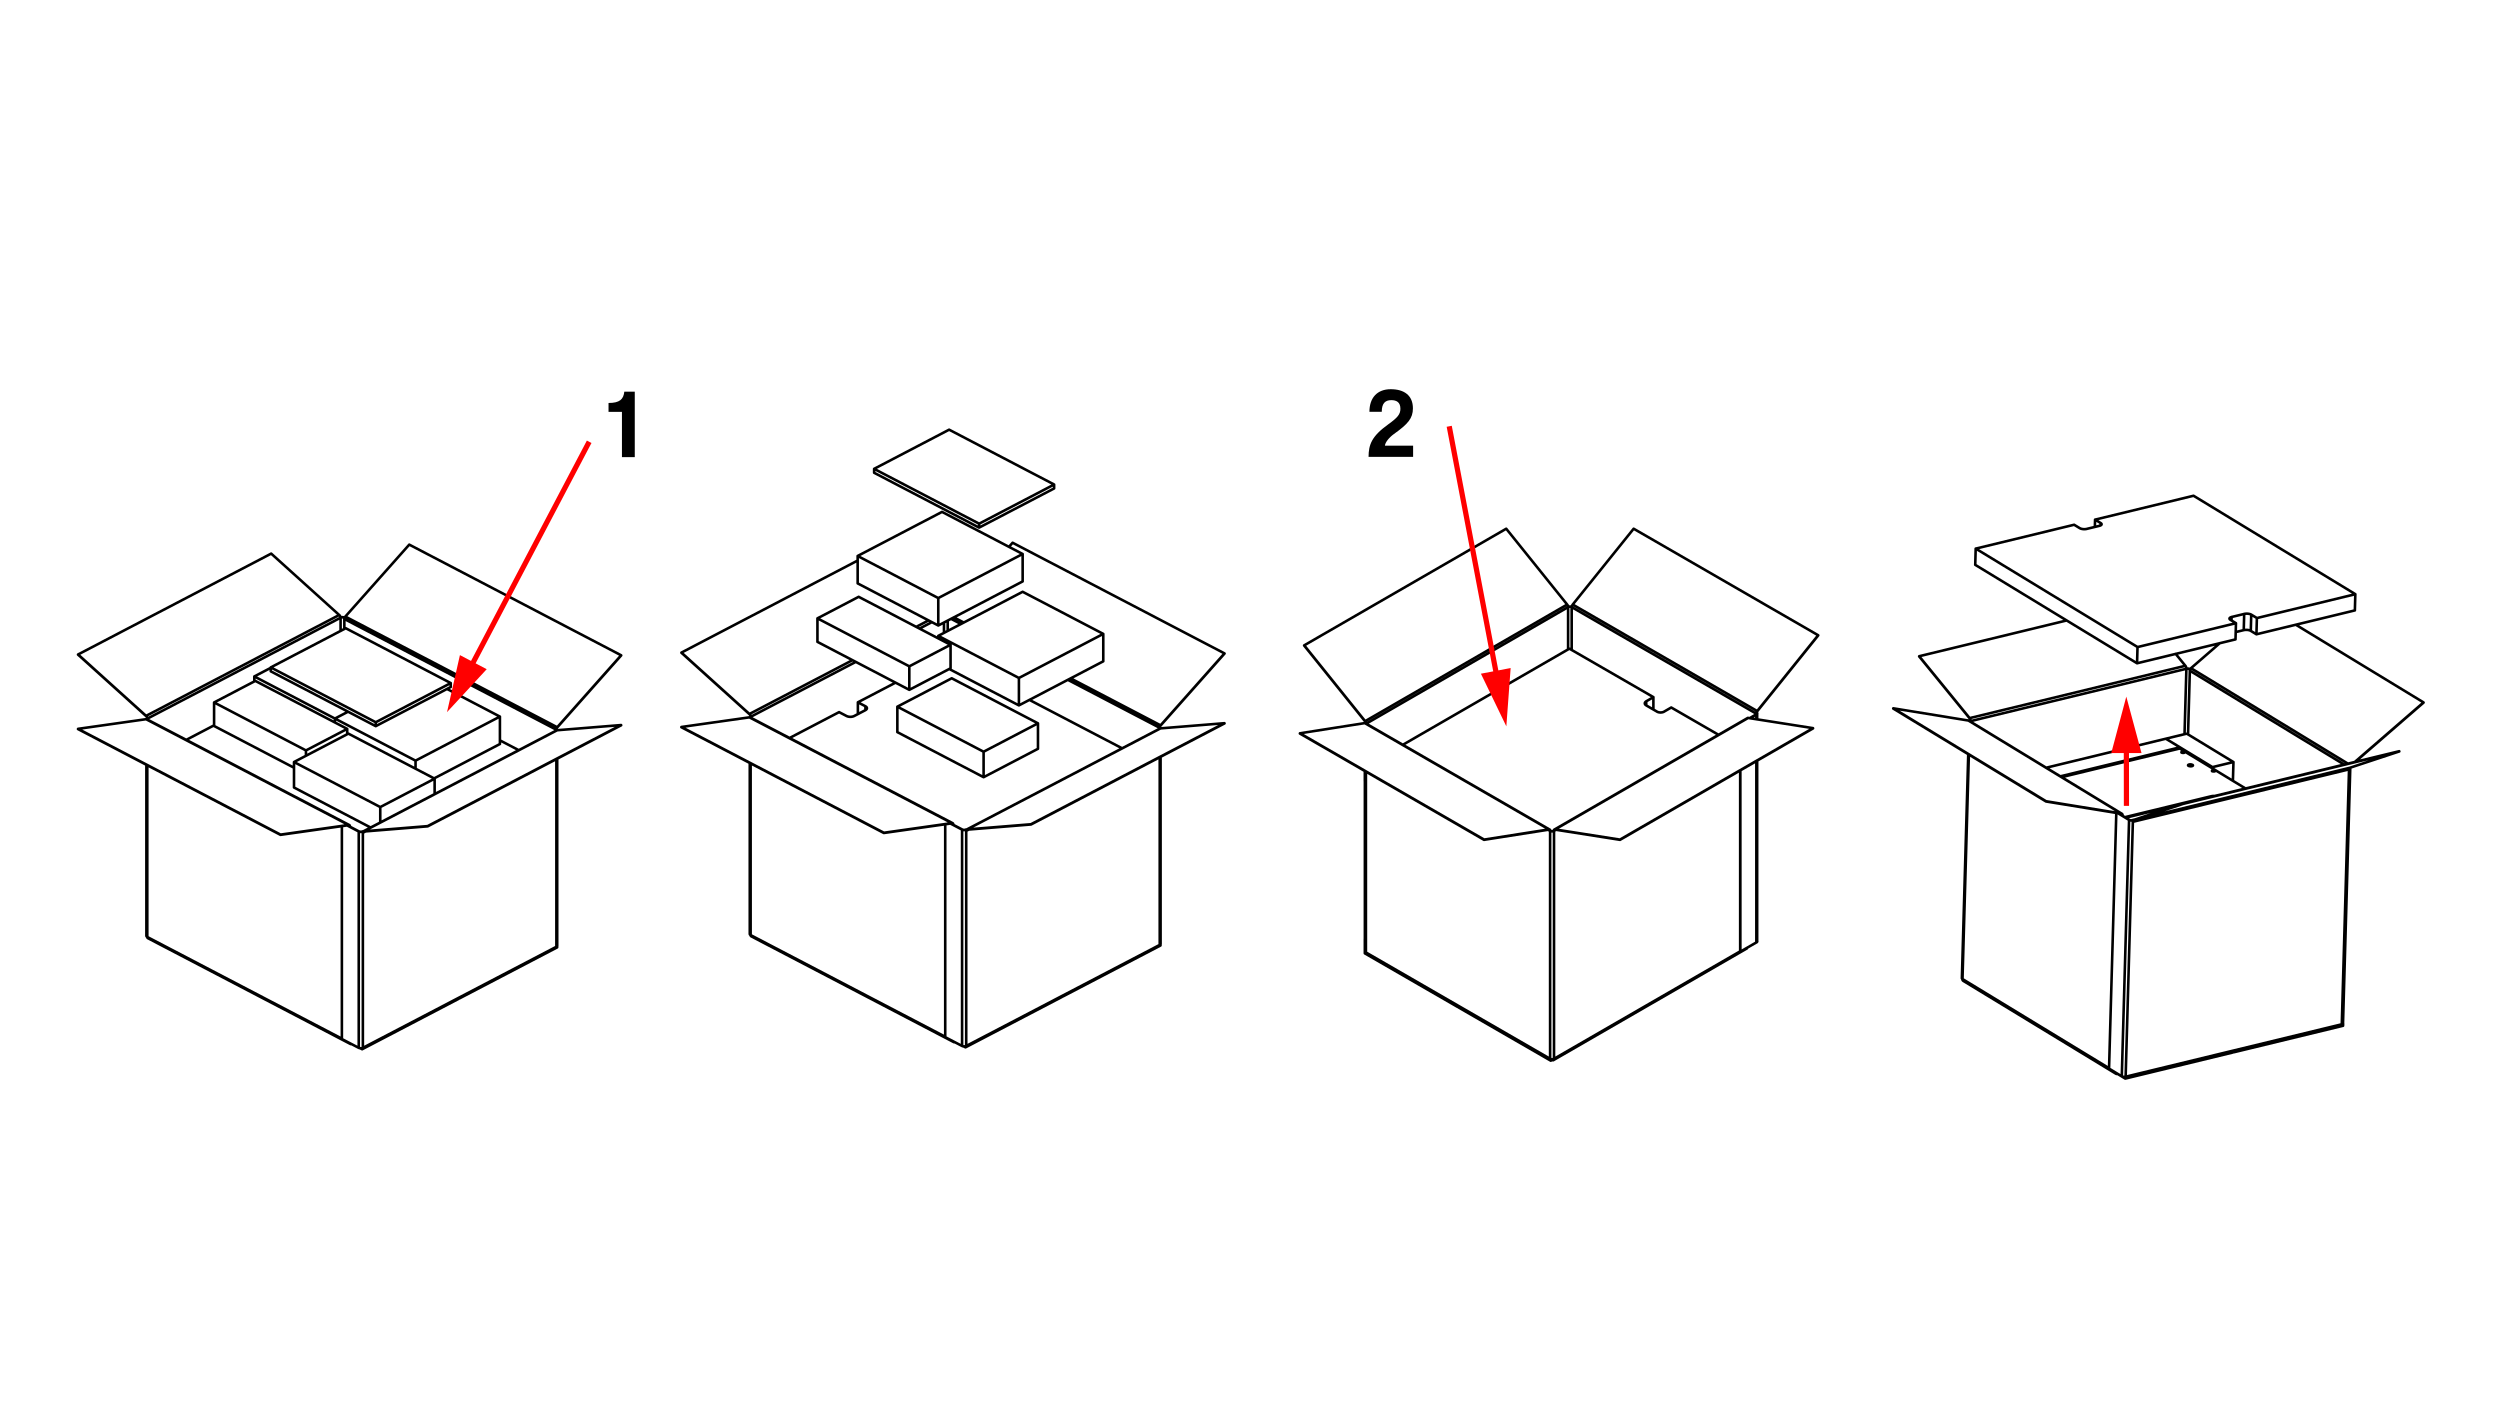 <?xml version="1.0" encoding="UTF-8"?>
<svg id="Layer_1" data-name="Layer 1" xmlns="http://www.w3.org/2000/svg" viewBox="0 0 1920 1080">
  <defs>
    <style>
      .cls-1 {
        fill: red;
      }

      .cls-2 {
        stroke: #000;
        stroke-linecap: round;
        stroke-width: 2px;
      }

      .cls-2, .cls-3 {
        fill: none;
        stroke-linejoin: round;
      }

      .cls-3 {
        stroke: red;
        stroke-width: 4px;
      }
    </style>
  </defs>
  <path class="cls-2" d="m261.57,474.41v10.2m-148.31,68.09v-.82m151.19-68.77v-7.74m162.71,84.99v.82m-314.05,26.55v131.89m149.46,78.07l-149.46-78.07m153.92-85.76l1.59.83m158.68,92.45v-144.09m-146.63,55.48l-1.97,1.03m74.3,127.14l74.88-39.11m0,0v-.97m-75.6,39.7l.72.38m0,0v-.75m-74.88,39.86l74.01-38.66m0,0v-.75m-75.41,38.68l1.4.73m0,0v-.84m-135.11-236.73l21.43-11.2m219.51,11.55l14.5,7.57m-133.87-101.83v.27m0-.27l-.3-.13-.34-.1-.37-.07-.38-.04h-.39l-.38.04-.37.07-.34.1-.16.06m2.89.14l.14-.08m-.14.08v.96m0-.96l-.27-.12-.31-.09-.33-.06-.35-.03h-.36l-.35.03-.33.06-.31.09-.27.12m7.3,326.86l.09.15.14.14.18.09.21.04h.19m-156.1-81.15l-.09-.06-.16-.15-.12-.2-.07-.24-.02-.27m155.54,81.55l.06.2.12.2.16.15.2.1.23.05h.25s.22-.06.22-.06m-156.78-250l-.02-.24-.05-.25-.08-.26-.11-.26-.14-.25-.16-.24-.18-.22-.2-.2m149.4-75.48l-148.31,77.47m147.27-79.57l.22.22.2.24.18.26.15.28.12.28.09.28.05.27.02.26m-148.31,77.47l-.02-.26-.05-.27-.09-.28-.12-.28-.15-.28-.18-.26-.2-.24-.22-.22m.9,169.84l-.25-.16-.2-.18-.13-.19-.07-.2v-.1m.79-166.91l-.23.14-.18.16-.12.17-.03.06m.55-.54l-.14-.08m0,0l-.25.16-.2.18-.13.19-.02.04m314.79,7.91v-.2s.05-.21.05-.21l.06-.22.08-.22.1-.22.12-.21.14-.2.16-.19m-162.78-85.08l-.1.12-.1.13-.09.13-.09.14-.08.14-.07.14-.06.14-.06.14m0,0l-.03.1-.03.1-.02.1-.02.1-.02.1v.09s-.02.09-.02.09v.09m0,0l162.71,84.99m0,0v-.22s.05-.23.05-.23l.07-.24.09-.24.12-.24.14-.23.16-.22.17-.21m-.24,2.38l-.03-.06-.12-.17-.18-.16-.23-.14m0,0l.14-.08m.6.56l-.02-.04-.13-.19-.2-.18-.25-.16m.66,166.03v.1s-.08.2-.08.2l-.13.19-.2.18-.25.16m-315.14-177.24l.05-.12m-52.23-47.15l-.05.12m0,0l52.23,47.15m148.36-77.58l-148.31,77.47m148.31-77.47l-52.23-47.15m0,0l-148.31,77.47m0,0l52.23,47.15m153.03-76.26l162.71,84.99m-113.62-140.25l162.71,84.99m-162.71-84.99l-49.09,55.26m162.71,84.99l49.09-55.26m-49.09,55.26l.07.09m0,0l49.09-55.26m-.07-.09l.07.09m-208.34,131.27v.3m-.14-.23v.15m-156.41-82.47h.22s.2.02.2.02l.16.06m155.83,82.23l-.02-.22-.05-.2-.08-.17-.11-.14-.14-.1-.16-.07-.18-.03h-.2m.95.93l.14-.08m0,0l-.02-.24-.06-.22-.09-.19-.12-.15-.15-.12-.18-.07-.2-.03h-.22m159.58,93.55l-148.6,77.62m-3.17,0l-12.96-6.77m0,0v-163.49m4.01-.57l8.95,4.68m-8.72-4.71l8.87,4.63m152.27-77.68l-.17.03-.16.06m-148.92,78.62v-.19s.05-.17.05-.17l.06-.15.08-.13.1-.11.12-.08.14-.06.16-.03m-.72.24l.06-.09.06-.08.07-.07.08-.06.09-.05.09-.04.1-.03h.1m-.65,166.28v-165.2m0-.69v.69m0-.96v.27m-3.17,165.89v-166.16m3.17,166.16l-.3.13-.34.1-.37.07-.38.04h-.39l-.38-.04-.37-.07-.34-.1-.3-.13m.14-166.23l.27.12.31.09.33.06.35.03h.35l.35-.03.33-.06.31-.09.27-.12m-2.88,0l-.14.08m0,0l.3.13.34.1.37.07.38.04h.39l.38-.04.37-.07.34-.1.3-.13m0,0l-.14-.08m-166.35-86.15l155.51,81.23m-155.51-81.23l-52.23,7.41m-.05.17l155.51,81.23m-155.46-81.4l155.51,81.23m-155.51-81.23l-.05.17m207.74,73.82l.05-.17m-52.23,7.41l52.23-7.41m-52.23,7.41l-.05.17m0,0l52.23-7.41m160.27-72.93l-148.6,77.62m197.69-81.6l-49.09,3.98m-148.6,77.62l49.09-3.98m-49.09,3.98l.07.17m0,0l49.09-3.98m-.07-.17l.07.17m148.6-77.62l-148.6,77.62m148.53-77.79l.07.17m-.07-.17l-148.6,77.62m-102.61-29.65v-19.57m58.88,50.32l-58.88-30.76m66.24,26.91v-11.88m41.76-9.93v-11.88m-107.99-12.79l41.76-21.81m24.48,56.41l-66.24-34.6m107.99,12.79l-41.76,21.81m-24.48-56.41l66.24,34.6m-169.38-40.47v-18.06m61.38,50.12l-61.38-32.06m31.68-34.61l70.56,36.85m-102.23-20.31l31.68-16.55m38.88,53.4l-70.56-36.85m102.23,20.31l-31.68,16.55m0,4.1v-4.1m31.68-12.45v-4.1m-58.71-46.88l-12.64,6.6m61.92,32.34l10.08-5.26m-10.08,5.26v3.01m-61.92-35.35l61.92,32.34m-61.92-32.34v3.84m188.63,27l-40.64-21.23m-75.99,17.47l-10.08,5.26m76.19,45.96l50.52-26.39m0-21.07v21.07m-64.8,12.77l64.8-33.85m-64.8,33.85v6.16m-61.92-38.5l61.92,32.34m-61.92-32.34v3.01m-49.28-39.28l80.64,42.12m-80.64-45.13v3.01m80.64,42.12l57.6-30.08m0-3.01v3.01m-57.6,27.07v3.01m-23.04-75.21l-57.6,30.08m0,0l80.64,42.12m0,0l57.6-30.08m0,0l-80.64-42.12m-151.99,238.02l155.51,81.23m-156.63-214.39v131.4m315.5,7.52v-143.61m-159.66,50.98l-155.51-81.23m314.83,8.48l-148.6,77.62"/>
  <path class="cls-2" d="m664.64,542.4v3.01m60.33-67.25v7.94m-67.72,22.24l-80.6,42.1m139.02-72.62l-9.46,4.94m-129.56,68.49v-.82m151.19-65.84v-7.94m92.3,45.48l70.41,36.78m-160.1-83.62l7.6,3.97m152.49,79.65v.82m-235.84-52.72l-79.11,41.32m137.53-71.84l-9.46,4.94m118.63,39.57l69.03,36.06m-158.72-82.91l7.6,3.97m-163.72,108.15v131.89m149.46,78.07l-149.46-78.07m153.92-85.76l1.59.83m158.68,92.45v-144.09m-146.63,55.48l-1.97,1.03m73.58,126.77l.72.38m0,0l74.88-39.11m-74.88,39.11v-.75m74.88-38.36v-.97m-151.15,78.46l1.4.73m0,0v-.84m0,.84l74.01-38.66m0,0v-.75m-156.66-225.56v9.03m5.76-6.02l-5.76-3.01m5.76,6.02l.35-.21.3-.23.24-.25.17-.26.1-.27.03-.28-.03-.28-.1-.27-.17-.26-.24-.25-.3-.23-.35-.21m-8.64,7.52l8.64-4.51m-14.4,4.51l.4.18.44.15.48.12.5.09.52.05.53.02.53-.02.52-.05.5-.09.48-.12.44-.15.4-.18m-11.52-3.01l5.76,3.01m-43.82,16.87l38.06-19.88m146.19-9.38l71.19,37.18m-202.98-35.33l28.92-15.1m44.48,275.54l.09.15.14.14.18.09.21.04h.19m-156.1-81.15l-.09-.06-.16-.15-.12-.2-.07-.24-.02-.27m155.54,81.55l.06.2.12.2.16.15.2.1.23.05h.25s.22-.06.22-.06m-156.78-250l-.02-.24-.05-.25-.08-.26-.11-.26-.14-.25-.16-.24-.18-.22-.2-.2m1.09,1.98l-.02-.26-.05-.27-.09-.28-.12-.28-.15-.28-.18-.26-.2-.24-.22-.22m.9,169.84l-.25-.16-.2-.18-.13-.19-.07-.2v-.1m.79-166.91l-.23.14-.18.16-.12.17-.03.06m.55-.54l-.14-.08m0,0l-.25.16-.2.18-.13.19-.02.04m314.79,7.91v-.2s.05-.21.05-.21l.06-.22.08-.22.1-.22.12-.21.14-.2.16-.19m-.86,1.75v-.22s.05-.23.05-.23l.07-.24.09-.24.12-.24.14-.23.16-.22.17-.21m-.24,2.38l-.03-.06-.12-.17-.18-.16-.23-.14m0,0l.14-.08m.6.56l-.02-.04-.13-.19-.2-.18-.25-.16m.66,166.03v.1s-.08.2-.08.2l-.13.19-.2.18-.25.16m-315.14-177.24l.05-.12m-52.23-47.15l-.05.12m0,0l52.23,47.15m83.17-117.96l-135.35,70.7m0,0l52.23,47.15m315.74,8.73l.07.09m0,0l49.09-55.26m-.07-.09l.07.09m-49.16,55.17l49.09-55.26m-162.71-84.99l162.71,84.99m-162.71-84.99l-2.83,3.18m-42.74,213.18v.3m-.14-.23v.15m-156.41-82.47h.22s.2.02.2.02l.16.06m155.83,82.23l-.02-.22-.05-.2-.08-.17-.11-.14-.14-.1-.16-.07-.18-.03h-.2m.95.93l.14-.08m0,0l-.02-.24-.06-.22-.09-.19-.12-.15-.15-.12-.18-.07-.2-.03h-.22m159.58,93.55l-148.6,77.62m-3.17,0l-12.96-6.77m0,0v-163.49m4.01-.57l8.95,4.68m-8.72-4.71l8.87,4.63m152.27-77.68l-.17.03-.16.06m-148.92,78.62v-.19s.05-.17.05-.17l.06-.15.08-.13.1-.11.12-.08.14-.06.16-.03m-.72.24l.06-.09.06-.08.07-.07.08-.06.09-.05.09-.04.1-.02h.1m-.65,166.28v-165.2m0-.69v.69m0-.96v.27m-3.17,165.89v-166.16m3.17,166.16l-.3.13-.34.1-.37.07-.38.04h-.39l-.38-.04-.37-.07-.34-.1-.3-.13m.14-166.23l.27.12.31.09.33.06.35.03h.35l.35-.03.33-.06.31-.09.27-.12m-2.88,0l-.14.08m0,0l.3.13.34.1.37.07.38.04h.39l.38-.04.37-.07.34-.1.3-.13m0,0l-.14-.08m-166.35-86.15l155.51,81.23m-155.51-81.23l-52.23,7.41m-.05.17l155.51,81.23m-155.46-81.4l155.51,81.23m-155.51-81.23l-.05.17m207.74,73.82l.05-.17m-52.23,7.41l52.23-7.41m-52.23,7.41l-.05.17m0,0l52.23-7.41m160.27-72.93l-148.6,77.62m197.69-81.6l-49.09,3.98m-148.6,77.62l49.09-3.98m-49.09,3.98l.07.17m0,0l49.09-3.98m-.07-.17l.07.17m148.6-77.62l-148.6,77.62m148.53-77.79l.07.17m-.07-.17l-148.6,77.62m-102.61-90.3l41.76-21.81m0,0l66.24,34.6m0,0l-41.76,21.81m41.76-2.25l-41.76,21.81m41.76-21.81v-19.57m-41.76,21.81l-66.24-34.6m0,19.57v-19.57m66.24,54.16l-66.24-34.6m66.24,34.6v-19.57m-95.94-118.96l70.56,36.85m-102.23-20.31l31.68-16.55m70.56,36.85l-31.68,16.55m31.68,1.51l-31.68,16.55m31.68-16.55v-18.06m-31.68,16.55l-70.56-36.85m0,18.06v-18.06m70.56,54.91l-70.56-36.85m70.56,36.85v-18.06m-39.67-63.7l61.92,32.34m-61.92-53.41v21.07m126.71-22.57l-61.92-32.34m0,0l-64.8,33.85m0,0l61.92,32.34m0,21.07l64.8-33.85m0-21.07v21.07m-64.8,12.77l64.8-33.85m-64.8,33.85v21.07m61.92,61.36l64.8-33.85m0-21.07v21.07m-118.3,5.9l53.51,27.95m0-21.07v21.07m-61.92-53.41v1.94m126.71-3.44l-61.92-32.34m0,0l-64.8,33.85m0,0l61.92,32.34m0,0l64.8-33.85m-175.99-123.75l80.64,42.12m-80.64-45.13v3.01m80.64,42.12l57.6-30.08m0-3.01v3.01m-57.6,27.07v3.01m-23.04-75.21l-57.6,30.08m0,0l80.64,42.12m0,0l57.6-30.08m0,0l-80.64-42.12m-151.99,389.09l155.51,81.23m-156.63-214.39v131.4m315.5,7.52v-143.61m-159.66,50.98l-155.51-81.23m314.83,8.48l-148.6,77.62"/>
  <path class="cls-2" d="m1264.3,538.57v3.17m-57.25-42.56v-32.92m141.69,82.38v-.58m-144.44-81.8v32.45m-155.02,57.05l155.02-89.49m144.58,86.1v-3.65m0,175.04v-139.23m-299.86,8.08v138.92m287.37-.87l-142.93,82.51m-4.53-175.91l1.51.87m3.02,0l1.51-.87m-146.77,94.91l71.4,41.22m-71.4-41.22v-11.1m71.4,52.31l.82-.48m-.82.48v-1.11m.82,1.59v-1.11m0,1.11l70.57,40.74m-142.79-93.53l.2.12m142.59,93.42v-1.2m0,1.2l1.1-.63m77.71-278.55v9.51m-221.4,55.12l-.2-.11m0-7.8v7.8m235.33-56.59l36.3,20.96m-41.8-17.79l5.49-3.17m-10.98,3.17l.35.18.39.15.42.13.44.1.46.06.47.03h.47l.47-.03.46-.06.44-.1.42-.13.39-.15.35-.18m-13.73-4.76l8.24,4.76m-8.24-7.93l-.31.2-.27.22-.22.24-.17.25-.11.26-.06.27v.27l.06.27.11.26.17.25.22.24.27.22.31.2m5.49-6.34l-5.49,3.17m-58.9-40.34l64.39,37.17m-192.41,36.57l127.66-73.69m-156.85,222.77v-121.13m.2,121.25l-.2-.12m.2-121.02l-.2-.11m158.86-133.81l-.15-.07-.32-.11-.35-.07-.37-.04h-.37l-.37.04-.35.07-.32.11-.15.07m2.75.15l-.26-.13-.29-.1-.32-.07-.33-.03h-.34l-.33.03-.32.07-.29.1-.26.13m144.76,80.83h0s.1-.24.1-.24l.12-.22.14-.21.15-.2m-142.52-79.95l141.69,81.8m.22-1.04l.03-.07.07-.15.08-.15.08-.14.09-.14.09-.13.1-.13m-141.69-81.8l-.16.22-.15.24-.13.25-.11.25-.09.26-.06.25-.04.25v.24m141.68,80.79v1.01m0,.58l.22-.15.17-.17.12-.18.06-.19v-.2l-.06-.19-.12-.18-.17-.17-.22-.15m.14-.08l-.14.08m.14,1.66l.24-.16.19-.19.13-.2.06-.21v-.21l-.06-.21-.13-.2-.19-.19-.24-.16m.63,175.91v.11s-.07.21-.07.21l-.13.2-.19.19-.24.16m-156.93,90.28h0m.14-.09l.1.04.23.06h.22s.2-.04.2-.04l.17-.1.14-.15.1-.19.06-.23v-.1m-1.35.79l.26.12.25.07h.24s.22-.04.22-.04l.19-.11.15-.16.11-.21.07-.25.02-.29m148.25-85.27l-.06.21-.11.21-.15.16-.09.06m-292.97-174.56l.15.2.13.21.12.22.1.23h0m-.44-.97l.1.13.09.13.09.14.08.14.08.15.07.15.03.07m155.37-88.53v-.24s-.05-.25-.05-.25l-.06-.25-.09-.26-.11-.25-.13-.25-.15-.24-.16-.22m132.84,266.49v-139.08m.14,139.15l-.14-.08m12.49-7.05l-12.36,7.13m0,0v-139.23m7.39-40.07l4.97-2.87m-.14-.08l.14.08m-5.18,2.83l5.04-2.91m-299.59,6.18v.86m0-.86l-.22.15-.17.17-.12.18-.03.06m.53-.57l-.14-.08m0,176.78l-.24-.16-.19-.19-.13-.2-.06-.21v-.07m.62-175.95l-.24.16-.19.19-.13.2-.02.04m159.36-91.02l141.69,81.8m-94.89-140.03l141.69,81.8m-141.69-81.8l-46.81,58.23m141.69,81.8l46.81-58.23m-46.81,58.23l.07.1m0,0l46.81-58.23m-.07-.1l.07.1m-394.78,7.67l-.07.1m0,0l46.81,58.23m.07-.1l-.07.1m.07-.1l155.15-89.57m0,0l-46.81-58.23m-155.15,89.57l155.15-89.57m-155.15,89.57l46.81,58.23m142.04,259.28l-141.42-81.64m141.42,81.64v-175.04m3.02,175.04l-.29.14-.32.11-.35.07-.37.04h-.37l-.37-.04-.35-.07-.32-.11-.29-.14m3.02-175.04v175.04m-2.88-175.12l.26.13.29.1.32.07.33.03h.34l.33-.03.32-.07.29-.1.26-.13m-2.88.08l.29.14.32.11.35.07.37.04h.37l.37-.04.35-.07.32-.11.29-.14m-145.3-82.78h.21s.19.02.19.02l.15.06m293.33-3.96l.15-.06.19-.03h.21m-148.24,85.79h-.19s-.18.02-.18.02l-.16.07-.13.11-.11.15-.08.18-.05.21-.02.23m.86-1.14h-.21s-.19.02-.19.02l-.17.08-.15.12-.12.16-.09.2-.05.23-.02.26m0,0l.14.08m-3.02,0l-.02-.23-.05-.21-.08-.18-.11-.15-.13-.11-.16-.07-.18-.03h-.19m1.04.9l-.14.08m.14-.08l-.02-.26-.05-.23-.09-.2-.12-.16-.15-.12-.17-.08-.19-.03h-.21m-141.42-81.63l141.42,81.64m-141.42-81.64l-49.8,7.82m195.95,73.82l148.28-85.6m49.8,7.82l-49.8-7.82m-344.28,11.96l141.42,81.64m-141.37-81.82l141.42,81.64m-141.42-81.64l-.05.18m191.22,73.82l.05-.18m-49.8,7.82l49.8-7.82m-49.8,7.82l-.05.18m0,0l49.8-7.82m4.83,0l-.05-.18m.05.18l49.8,7.82m-49.85-7.99l49.8,7.82m.05.18l148.28-85.6m-.05-.18l.05.18m-148.33,85.43l148.28-85.6m-148.28,85.6l.05.18m105.34-92.51v-4.62m0,175.04v-138.72m-156.49,229.98l148.28-85.6m-151.17-91.47l-141.42-81.64m293.33-3.96l-148.28,85.6"/>
  <path class="cls-2" d="m1613.31,401.69l-.05,1.74m100.6,70.37l-.08,2.69m-14.83,115.76h0s0-.02,0-.02m2.14.06v.02m-.51.17l.13-.04.14-.07.09-.08.04-.09-.02-.09-.07-.09-.12-.08m0,0l-.16-.07-.2-.05-.22-.03h-.23s-.22,0-.22,0l-.21.03-.18.05-.14.07-.09.08-.04.09.02.09.07.09.12.08.16.07h0m-23.97-14.47v-.02m2.13.06h0s0,.02,0,.02m-.51.17l.11-.03.15-.07.1-.08.05-.09v-.09s-.07-.09-.07-.09l-.11-.08m0,0l-.16-.07-.19-.05-.22-.03h-.23s-.23,0-.23,0l-.21.03-.18.05-.15.07-.1.08-.05.09v.09s.07.09.07.09l.11.08.16.07h.04m21.97,33.4l.17.41m-18.99-98.29l-1.42,50.13m-164.27-9.57v-.37m166.97,10.16l1.39-48.94m122.76,74.67h0m-122.76-74.67l118.52,72.1m4.24,2.58l-.02.87m-121.8-77.46l120.5,73.3m-177.01,238.26v.04m-114.15-245.35l-4.89,172.45m112.67,68.54l-112.67-68.54m120.1-127.25l2.82,1.71m85.7,181.72l83.65-20.29m0,0l.05-1.62m-84.63,21.33l.94.57m0,0l.04-1.32m-83.68,21.61l82.68-20.06m0,0l.04-1.32m-88.8,17.67l6.08,3.7m0,0l.04-1.34m-23.22-427.95l-.16,5.58m119.74,79.86l-.29-.15-.33-.14-.37-.12-.4-.11-.43-.09-.45-.07-.46-.05-.47-.02h-.47s-.46.02-.46.02l-.45.04-.43.06-.4.08m0,0l-6.19,1.5m6.55-13.99l-.35,12.49m85.34-15.15l-75.6,18.34m75.96-30.82l-.35,12.49m-75.6,18.34l-4.35-2.64m4.7-9.84l-.35,12.49m-3.99-15.13l-.35,12.49m-11.74,6.55l-75.6,18.34m75.96-30.82l-.35,12.49m-103.49-89.34l-4.35-2.64m3.3,4.75l.37-.1.33-.12.29-.14.25-.15.2-.16.14-.17.09-.18.03-.18-.02-.19-.08-.18-.13-.18-.19-.17-.24-.17m-10.7,4.44l9.65-2.34m-15.04,1.8l.29.15.33.14.37.12.4.11.43.09.45.07.46.05.47.02h.47s.46-.02.46-.02l.45-.04.43-.06.4-.08m-9.74-3.18l4.35,2.64m-79.95,15.69l75.6-18.34m124.28,75.6l-75.6,18.34m71.26-20.98l4.35,2.64m-3.3-4.75l-.37.1-.33.12-.29.14-.25.15-.2.16-.14.17-.09.18-.03.18.02.19.08.18.13.18.19.17.24.16m10.7-4.44l-9.65,2.34m15.04-1.8l-.29-.15-.33-.14-.37-.12-.4-.11-.43-.09-.45-.07-.46-.05-.47-.02h-.47s-.46.02-.46.02l-.45.04-.43.06-.4.08m9.74,3.18l-4.35-2.64m79.95-15.69l-75.6,18.34m-48.68-93.94l124.28,75.6m-199.88-57.26l75.6-18.34m-43.37,128.66l-124.28-75.6m124.63,63.11l-.35,12.49m.35-12.49l-124.28-75.6m0,0l-.35,12.49m198.31,151.44l-.41,14.44m-35.04-36l35.45,21.57m-51.94-17.91l15.6-3.78m20.25,25.59l16.09-3.9m-16.09,3.9l-.03.98m-35.82-22.79l35.85,21.81m-35.85-21.81l10.86,6.61m-10.86-6.61l-91.78,22.26m102.61-14.67l.03-.98m0,0l-91.78,22.26m117.82-3.83v-.39m-.56.32v-.3m0,0l.56-.02m.36.18l-.36-.18m.36.18l-.2.2m0,0l-.56.02m-.36-.18l.36.18m-.15-.38l-.2.2m-.51.05h0m-22.18-14.16v-.39m-.56.33v-.32m0,0h.56m.34.17l-.34-.19m.34.19l-.22.2m0,0h-.56m-.34-.17l.34.19m-.12-.39l-.22.2m-.51.06h0s0-.02,0-.02m-35.5,51.36l-3.05.74m-.12,0l3.56-.86m35.36-11.7l-43.19,10.48m-.63-.39l66.03-16.02m0,0l.45-.1.48-.08.5-.06.51-.03h.52s.51,0,.51,0m23.61-5.73l-50.51-30.72m0,0l-90.6,21.98m94.17-19.33l-.17-.08-.21-.07-.24-.05-.26-.03h-.26s-.26,0-.26,0l-.24.03-.22.05-.18.07-.14.08-.09.1-.04.1.02.1.07.1.12.09.17.08.21.07.24.05.26.03h.26s.26,0,.26,0l.24-.03.22-.05.18-.07.14-.09.09-.1.04-.1-.02-.1-.07-.1-.12-.09m45.98,28.31h-.18s-.26,0-.26,0l-.24.03-.22.05-.18.07-.14.09-.07.07m-21.22-14.35l-.17-.08-.21-.07-.24-.05-.26-.03h-.26s-.26,0-.26,0l-.24.03-.22.05-.18.07-.14.08-.09.1-.04.1.02.1.07.1.12.09.17.08.21.07.24.05.26.03h.26s.26,0,.26,0l.24-.03.22-.05.18-.07.14-.08.09-.1.04-.1-.02-.1-.07-.1-.12-.09m-17.29-4.37l.11.07.14.11.09.12.04.12v.12s-.08.12-.08.12l-.12.11-.17.1-.21.09-.25.07-.28.05-.3.03h-.31s-.32,0-.32,0l-.31-.03-.3-.05m0,0l-.28-.07-.25-.08-.21-.1-.17-.11-.12-.12-.07-.12v-.12s.03-.12.03-.12l.09-.12.14-.11.14-.07m1.14-73.4v.32m0-.32l-.23-.12-.28-.1-.32-.08-.35-.06-.37-.04h-.37s-.37,0-.37,0l-.35.04-.22.04m2.69.36l.16-.04m-.16.04l-.03,1.13m.03-1.13l-.21-.11-.26-.09-.29-.08-.32-.06-.33-.03h-.34s-.33,0-.33,0l-.32.04-.3.06m-165.79,40.12v-.28s-.04-.29-.04-.29l-.05-.29-.08-.29-.1-.27-.12-.26-.13-.23-.15-.2m166.46-38.01l-165.68,40.19m164.95-42.51l.16.22.15.26.13.28.11.3.09.31.06.32.03.32v.31m-165.68,40.19v-.31s-.04-.32-.04-.32l-.06-.32-.09-.31-.11-.3-.13-.28-.15-.26-.16-.22m-5.54,200.32l-.18-.13-.12-.14-.06-.15v-.07m6.63-197.51l-.26.08-.14.05m.4-.13l-.11-.07m0,0l-.29.09-.11.04m-.26-2.24l.04-.14m-38.74-47.52l-.04.14m0,0l38.74,47.52m165.73-40.33l-165.68,40.19m165.68-40.19l-7.5-9.2m-83.65-25.61l-113.28,27.48m0,0l38.74,47.52m170.01-38.38l-.12.11-.11.12-.11.12-.1.13-.09.14-.08.14-.07.15-.07.15m0,0l-.04.11-.04.11-.03.11-.03.11-.02.11-.02.11v.11s-.02.11-.02.11m122.92,74.64v-.05m-.57,1.11l.15-.05.22-.1.17-.11.12-.12.06-.13v-.13s-.05-.13-.05-.13l-.11-.13-.16-.12m0,0l.16-.04m-.57,1.16l.29-.09.24-.11.19-.12.13-.13.07-.14v-.15s-.05-.15-.05-.15l-.12-.14-.18-.13m-5.19,196.27v.08s-.08.14-.08.14l-.13.13-.19.12-.24.11-.29.09m-172.37,38.12h.05m136.96-345.01l98.09,59.67m-156.37-45.53l-22.22,19.27m125.83,72.01l52.76-45.74m-52.44,45.66l52.51-45.53m-.08-.13l.08.13m-353.56,213.69l-.07-.05-.21-.19-.17-.24-.12-.28-.07-.31-.02-.33m117.53,71.77l.04.15.11.25.15.22.19.17.22.12.25.07h.27s.12,0,.12,0m-1.55-1.1v.05s.08.31.08.31l.12.28.17.24.21.19.25.13.28.08.3.02.31-.04m4.03-198.48v.27m-.16-.23v.13m-118.28-73.11l.24.06.21.1m117.82,72.8v-.27s-.06-.25-.06-.25l-.08-.23-.12-.2-.15-.17-.18-.14-.2-.1-.22-.06m1.01,1.42l.16-.04m0,0v-.29s-.07-.28-.07-.28l-.09-.25-.13-.22-.16-.19-.2-.15-.22-.11-.24-.06m-2.17-.16l8.39,5.11m-5.75,196.95l-9.78-5.95m6.82-196.16l8.54,5.2m-15.36,190.96l5.57-196.36m173.18,162.34l-166.01,40.27m166.01-40.27l5.56-195.78m0,0l-166.01,40.27m166.59-41.48l-.12.06-.11.09-.1.12-.08.15-.07.17-.05.19-.03.21-.02.23m-166.01,40.27l.02-.23.03-.21.05-.19.07-.17.08-.15.1-.12.11-.09.12-.06m-.56.4l.05-.11.05-.1.06-.09.06-.08.07-.07.07-.06.08-.05.08-.03m-3.31-.07l.21.11.26.09.29.08.32.06.33.03h.34s.33,0,.33,0l.32-.04.3-.06m-2.7-.27l-.16.04m2.96.3l-.11-.07m-5.48,196.98l5.55-195.78m.02-.82l-.02.82m.03-1.13v.32m-2.96-.61l.23.12.28.1.32.08.35.06.37.04h.37s.37,0,.37,0l.35-.04.33-.06m-8.55,196.61l5.59-196.91m-2.62,197.21l-.33.06-.35.04h-.37s-.37,0-.37,0l-.37-.04-.35-.06-.32-.08-.28-.1-.23-.12m-117.8-273.26l117.33,71.37m-117.33-71.37l-57.68-9.39m-.06.18l117.33,71.37m-117.27-71.55l117.33,71.37m-117.33-71.37l-.06.18m175,80.76l.06-.18m-57.68-9.39l57.68,9.39m-57.68-9.39l-.06.18m0,0l57.68,9.39m175.65-35.25l-166.01,40.27m204.04-52.84l-38.03,12.58m-166.06,40.08l38.03-12.58m-38.03,12.58l.05.19m0,0l38.03-12.58m-.05-.19l.05.19m166.01-40.27l-166.01,40.27m165.96-40.45l.05.19m-.05-.19l-166.01,40.27m24.38-24.86v-.02m-2.13-.06v.02m1.86-.31l-.08-.04-.18-.06-.21-.04-.22-.02h-.21m0,0h-.01s-.22.02-.22.02l-.2.03-.18.05-.15.07-.12.1-.06.1v.07m2.12.07l-.02-.11-.06-.09-.1-.09-.1-.06m-23.19-13.91v-.02m-2.13-.06v.02m1.89-.29l-.08-.04-.18-.06-.2-.05-.22-.03h-.21m0,0h-.02s-.22.01-.22.01l-.21.03-.18.05-.16.07-.12.09-.07.09-.02.09m2.13.08v-.09s-.06-.1-.06-.1l-.09-.09-.09-.06m5.52,9.39l-.26-.04-.26-.02h-.26s-.26.02-.26.02l-.26.04-.25.06-.25.08-.24.1m2.93.08l-.11-.05-.11-.05-.11-.05-.11-.04-.11-.04-.11-.03-.12-.03-.12-.03m-171.18-7.87l-4.89,172.18m292.71,34.61l5.56-195.78m-297.24,163.06l117.33,71.37m4.43-199.74l-117.33-71.37"/>
  <g>
    <line class="cls-3" x1="359.81" y1="515.55" x2="452.49" y2="339.29"/>
    <polygon class="cls-1" points="373.79 513.94 343.32 546.91 353.22 503.12 373.79 513.94"/>
  </g>
  <path d="m477.65,351.07v-34.76h-10.3v-6.82c8.63,0,11.51-2.88,12.12-8.71h8.03v50.28h-9.84Z"/>
  <g>
    <line class="cls-3" x1="1150.24" y1="523.01" x2="1113" y2="327.39"/>
    <polygon class="cls-1" points="1160.18 513.05 1156.87 557.83 1137.34 517.4 1160.18 513.05"/>
  </g>
  <path d="m1051.05,350.86c.08-9.31,2.27-15.75,15.15-24.99,7.19-5.15,9.31-7.72,9.31-11.97,0-5.07-3.1-6.59-6.97-6.59-4.47,0-7.35,2.2-7.35,8.94h-9.47c0-10.83,6.06-17.34,16.36-17.34s17.04,4.77,17.04,14.69c0,7.65-3.79,12.04-14.54,19.69-3.86,2.8-6.74,6.44-6.97,9.01h21.66v8.56h-34.23Z"/>
  <g>
    <line class="cls-3" x1="1633.05" y1="570.44" x2="1633.11" y2="618.91"/>
    <polygon class="cls-1" points="1621.44 578.38 1633 535 1644.68 578.35 1621.44 578.38"/>
  </g>
</svg>